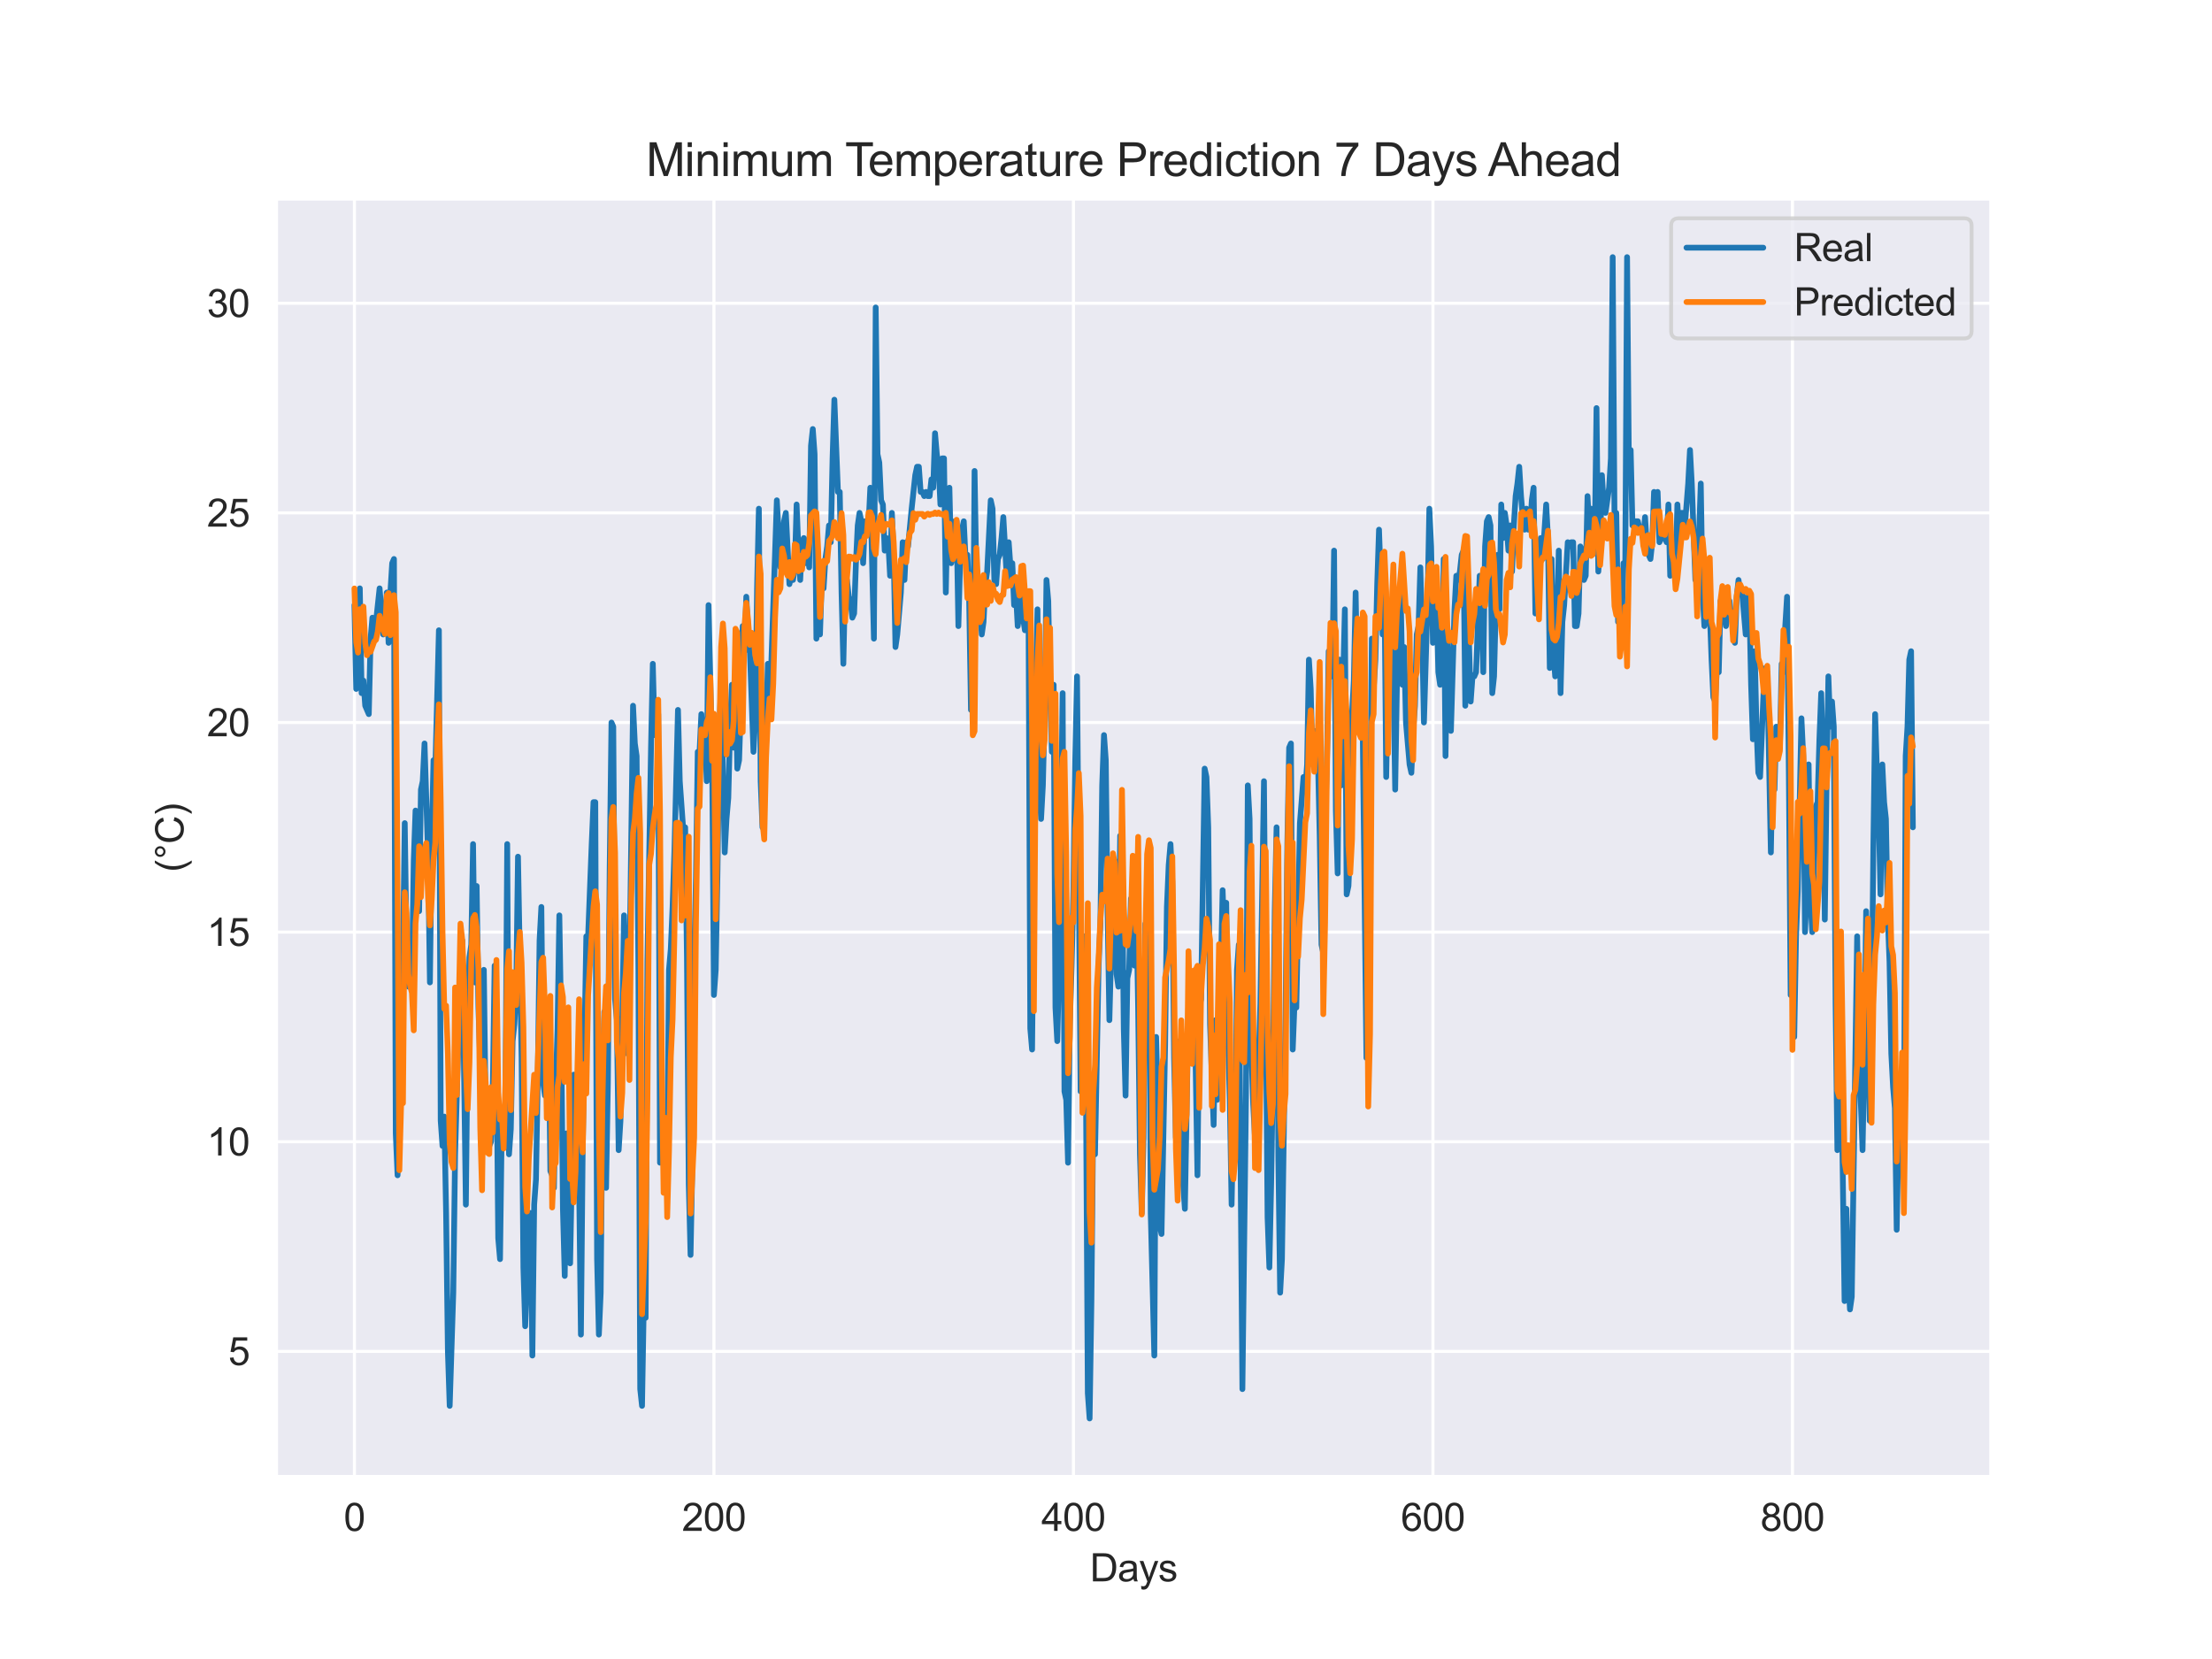 <?xml version="1.0" encoding="utf-8" standalone="no"?>
<!DOCTYPE svg PUBLIC "-//W3C//DTD SVG 1.1//EN"
  "http://www.w3.org/Graphics/SVG/1.1/DTD/svg11.dtd">
<svg xmlns:xlink="http://www.w3.org/1999/xlink" width="576pt" height="432pt" viewBox="0 0 576 432" xmlns="http://www.w3.org/2000/svg" version="1.1">
 <defs>
  <style type="text/css">*{stroke-linejoin: round; stroke-linecap: butt}</style>
 </defs>
 <g id="figure_1">
  <g id="patch_1">
   <path d="M 0 432 
L 576 432 
L 576 0 
L 0 0 
z
" style="fill: #ffffff"/>
  </g>
  <g id="axes_1">
   <g id="patch_2">
    <path d="M 72 384.48 
L 518.4 384.48 
L 518.4 51.84 
L 72 51.84 
z
" style="fill: #eaeaf2"/>
   </g>
   <g id="matplotlib.axis_1">
    <g id="xtick_1">
     <g id="line2d_1">
      <path d="M 92.291 384.48 
L 92.291 51.84 
" clip-path="url(#p076c7f3d70)" style="fill: none; stroke: #ffffff; stroke-width: 0.8; stroke-linecap: round"/>
     </g>
     <g id="text_1">
      <!-- 0 -->
      <g style="fill: #262626" transform="translate(89.51 398.638) scale(0.1 -0.1)">
       <defs>
        <path id="ArialMT-30" d="M 266 2259 
Q 266 3072 433 3567 
Q 600 4063 929 4331 
Q 1259 4600 1759 4600 
Q 2128 4600 2406 4451 
Q 2684 4303 2865 4023 
Q 3047 3744 3150 3342 
Q 3253 2941 3253 2259 
Q 3253 1453 3087 958 
Q 2922 463 2592 192 
Q 2263 -78 1759 -78 
Q 1097 -78 719 397 
Q 266 969 266 2259 
z
M 844 2259 
Q 844 1131 1108 757 
Q 1372 384 1759 384 
Q 2147 384 2411 759 
Q 2675 1134 2675 2259 
Q 2675 3391 2411 3762 
Q 2147 4134 1753 4134 
Q 1366 4134 1134 3806 
Q 844 3388 844 2259 
z
" transform="scale(0.016)"/>
       </defs>
       <use xlink:href="#ArialMT-30"/>
      </g>
     </g>
    </g>
    <g id="xtick_2">
     <g id="line2d_2">
      <path d="M 185.905 384.48 
L 185.905 51.84 
" clip-path="url(#p076c7f3d70)" style="fill: none; stroke: #ffffff; stroke-width: 0.8; stroke-linecap: round"/>
     </g>
     <g id="text_2">
      <!-- 200 -->
      <g style="fill: #262626" transform="translate(177.564 398.638) scale(0.1 -0.1)">
       <defs>
        <path id="ArialMT-32" d="M 3222 541 
L 3222 0 
L 194 0 
Q 188 203 259 391 
Q 375 700 629 1000 
Q 884 1300 1366 1694 
Q 2113 2306 2375 2664 
Q 2638 3022 2638 3341 
Q 2638 3675 2398 3904 
Q 2159 4134 1775 4134 
Q 1369 4134 1125 3890 
Q 881 3647 878 3216 
L 300 3275 
Q 359 3922 746 4261 
Q 1134 4600 1788 4600 
Q 2447 4600 2831 4234 
Q 3216 3869 3216 3328 
Q 3216 3053 3103 2787 
Q 2991 2522 2730 2228 
Q 2469 1934 1863 1422 
Q 1356 997 1212 845 
Q 1069 694 975 541 
L 3222 541 
z
" transform="scale(0.016)"/>
       </defs>
       <use xlink:href="#ArialMT-32"/>
       <use xlink:href="#ArialMT-30" x="55.615"/>
       <use xlink:href="#ArialMT-30" x="111.23"/>
      </g>
     </g>
    </g>
    <g id="xtick_3">
     <g id="line2d_3">
      <path d="M 279.52 384.48 
L 279.52 51.84 
" clip-path="url(#p076c7f3d70)" style="fill: none; stroke: #ffffff; stroke-width: 0.8; stroke-linecap: round"/>
     </g>
     <g id="text_3">
      <!-- 400 -->
      <g style="fill: #262626" transform="translate(271.178 398.638) scale(0.1 -0.1)">
       <defs>
        <path id="ArialMT-34" d="M 2069 0 
L 2069 1097 
L 81 1097 
L 81 1613 
L 2172 4581 
L 2631 4581 
L 2631 1613 
L 3250 1613 
L 3250 1097 
L 2631 1097 
L 2631 0 
L 2069 0 
z
M 2069 1613 
L 2069 3678 
L 634 1613 
L 2069 1613 
z
" transform="scale(0.016)"/>
       </defs>
       <use xlink:href="#ArialMT-34"/>
       <use xlink:href="#ArialMT-30" x="55.615"/>
       <use xlink:href="#ArialMT-30" x="111.23"/>
      </g>
     </g>
    </g>
    <g id="xtick_4">
     <g id="line2d_4">
      <path d="M 373.134 384.48 
L 373.134 51.84 
" clip-path="url(#p076c7f3d70)" style="fill: none; stroke: #ffffff; stroke-width: 0.8; stroke-linecap: round"/>
     </g>
     <g id="text_4">
      <!-- 600 -->
      <g style="fill: #262626" transform="translate(364.793 398.638) scale(0.1 -0.1)">
       <defs>
        <path id="ArialMT-36" d="M 3184 3459 
L 2625 3416 
Q 2550 3747 2413 3897 
Q 2184 4138 1850 4138 
Q 1581 4138 1378 3988 
Q 1113 3794 959 3422 
Q 806 3050 800 2363 
Q 1003 2672 1297 2822 
Q 1591 2972 1913 2972 
Q 2475 2972 2870 2558 
Q 3266 2144 3266 1488 
Q 3266 1056 3080 686 
Q 2894 316 2569 119 
Q 2244 -78 1831 -78 
Q 1128 -78 684 439 
Q 241 956 241 2144 
Q 241 3472 731 4075 
Q 1159 4600 1884 4600 
Q 2425 4600 2770 4297 
Q 3116 3994 3184 3459 
z
M 888 1484 
Q 888 1194 1011 928 
Q 1134 663 1356 523 
Q 1578 384 1822 384 
Q 2178 384 2434 671 
Q 2691 959 2691 1453 
Q 2691 1928 2437 2201 
Q 2184 2475 1800 2475 
Q 1419 2475 1153 2201 
Q 888 1928 888 1484 
z
" transform="scale(0.016)"/>
       </defs>
       <use xlink:href="#ArialMT-36"/>
       <use xlink:href="#ArialMT-30" x="55.615"/>
       <use xlink:href="#ArialMT-30" x="111.23"/>
      </g>
     </g>
    </g>
    <g id="xtick_5">
     <g id="line2d_5">
      <path d="M 466.748 384.48 
L 466.748 51.84 
" clip-path="url(#p076c7f3d70)" style="fill: none; stroke: #ffffff; stroke-width: 0.8; stroke-linecap: round"/>
     </g>
     <g id="text_5">
      <!-- 800 -->
      <g style="fill: #262626" transform="translate(458.407 398.638) scale(0.1 -0.1)">
       <defs>
        <path id="ArialMT-38" d="M 1131 2484 
Q 781 2613 612 2850 
Q 444 3088 444 3419 
Q 444 3919 803 4259 
Q 1163 4600 1759 4600 
Q 2359 4600 2725 4251 
Q 3091 3903 3091 3403 
Q 3091 3084 2923 2848 
Q 2756 2613 2416 2484 
Q 2838 2347 3058 2040 
Q 3278 1734 3278 1309 
Q 3278 722 2862 322 
Q 2447 -78 1769 -78 
Q 1091 -78 675 323 
Q 259 725 259 1325 
Q 259 1772 486 2073 
Q 713 2375 1131 2484 
z
M 1019 3438 
Q 1019 3113 1228 2906 
Q 1438 2700 1772 2700 
Q 2097 2700 2305 2904 
Q 2513 3109 2513 3406 
Q 2513 3716 2298 3927 
Q 2084 4138 1766 4138 
Q 1444 4138 1231 3931 
Q 1019 3725 1019 3438 
z
M 838 1322 
Q 838 1081 952 856 
Q 1066 631 1291 507 
Q 1516 384 1775 384 
Q 2178 384 2440 643 
Q 2703 903 2703 1303 
Q 2703 1709 2433 1975 
Q 2163 2241 1756 2241 
Q 1359 2241 1098 1978 
Q 838 1716 838 1322 
z
" transform="scale(0.016)"/>
       </defs>
       <use xlink:href="#ArialMT-38"/>
       <use xlink:href="#ArialMT-30" x="55.615"/>
       <use xlink:href="#ArialMT-30" x="111.23"/>
      </g>
     </g>
    </g>
    <g id="text_6">
     <!-- Days -->
     <g style="fill: #262626" transform="translate(283.809 411.783) scale(0.1 -0.1)">
      <defs>
       <path id="ArialMT-44" d="M 494 0 
L 494 4581 
L 2072 4581 
Q 2606 4581 2888 4516 
Q 3281 4425 3559 4188 
Q 3922 3881 4101 3404 
Q 4281 2928 4281 2316 
Q 4281 1794 4159 1391 
Q 4038 988 3847 723 
Q 3656 459 3429 307 
Q 3203 156 2883 78 
Q 2563 0 2147 0 
L 494 0 
z
M 1100 541 
L 2078 541 
Q 2531 541 2789 625 
Q 3047 709 3200 863 
Q 3416 1078 3536 1442 
Q 3656 1806 3656 2325 
Q 3656 3044 3420 3430 
Q 3184 3816 2847 3947 
Q 2603 4041 2063 4041 
L 1100 4041 
L 1100 541 
z
" transform="scale(0.016)"/>
       <path id="ArialMT-61" d="M 2588 409 
Q 2275 144 1986 34 
Q 1697 -75 1366 -75 
Q 819 -75 525 192 
Q 231 459 231 875 
Q 231 1119 342 1320 
Q 453 1522 633 1644 
Q 813 1766 1038 1828 
Q 1203 1872 1538 1913 
Q 2219 1994 2541 2106 
Q 2544 2222 2544 2253 
Q 2544 2597 2384 2738 
Q 2169 2928 1744 2928 
Q 1347 2928 1158 2789 
Q 969 2650 878 2297 
L 328 2372 
Q 403 2725 575 2942 
Q 747 3159 1072 3276 
Q 1397 3394 1825 3394 
Q 2250 3394 2515 3294 
Q 2781 3194 2906 3042 
Q 3031 2891 3081 2659 
Q 3109 2516 3109 2141 
L 3109 1391 
Q 3109 606 3145 398 
Q 3181 191 3288 0 
L 2700 0 
Q 2613 175 2588 409 
z
M 2541 1666 
Q 2234 1541 1622 1453 
Q 1275 1403 1131 1340 
Q 988 1278 909 1158 
Q 831 1038 831 891 
Q 831 666 1001 516 
Q 1172 366 1500 366 
Q 1825 366 2078 508 
Q 2331 650 2450 897 
Q 2541 1088 2541 1459 
L 2541 1666 
z
" transform="scale(0.016)"/>
       <path id="ArialMT-79" d="M 397 -1278 
L 334 -750 
Q 519 -800 656 -800 
Q 844 -800 956 -737 
Q 1069 -675 1141 -563 
Q 1194 -478 1313 -144 
Q 1328 -97 1363 -6 
L 103 3319 
L 709 3319 
L 1400 1397 
Q 1534 1031 1641 628 
Q 1738 1016 1872 1384 
L 2581 3319 
L 3144 3319 
L 1881 -56 
Q 1678 -603 1566 -809 
Q 1416 -1088 1222 -1217 
Q 1028 -1347 759 -1347 
Q 597 -1347 397 -1278 
z
" transform="scale(0.016)"/>
       <path id="ArialMT-73" d="M 197 991 
L 753 1078 
Q 800 744 1014 566 
Q 1228 388 1613 388 
Q 2000 388 2187 545 
Q 2375 703 2375 916 
Q 2375 1106 2209 1216 
Q 2094 1291 1634 1406 
Q 1016 1563 777 1677 
Q 538 1791 414 1992 
Q 291 2194 291 2438 
Q 291 2659 392 2848 
Q 494 3038 669 3163 
Q 800 3259 1026 3326 
Q 1253 3394 1513 3394 
Q 1903 3394 2198 3281 
Q 2494 3169 2634 2976 
Q 2775 2784 2828 2463 
L 2278 2388 
Q 2241 2644 2061 2787 
Q 1881 2931 1553 2931 
Q 1166 2931 1000 2803 
Q 834 2675 834 2503 
Q 834 2394 903 2306 
Q 972 2216 1119 2156 
Q 1203 2125 1616 2013 
Q 2213 1853 2448 1751 
Q 2684 1650 2818 1456 
Q 2953 1263 2953 975 
Q 2953 694 2789 445 
Q 2625 197 2315 61 
Q 2006 -75 1616 -75 
Q 969 -75 630 194 
Q 291 463 197 991 
z
" transform="scale(0.016)"/>
      </defs>
      <use xlink:href="#ArialMT-44"/>
      <use xlink:href="#ArialMT-61" x="72.217"/>
      <use xlink:href="#ArialMT-79" x="127.832"/>
      <use xlink:href="#ArialMT-73" x="177.832"/>
     </g>
    </g>
   </g>
   <g id="matplotlib.axis_2">
    <g id="ytick_1">
     <g id="line2d_6">
      <path d="M 72 351.893 
L 518.4 351.893 
" clip-path="url(#p076c7f3d70)" style="fill: none; stroke: #ffffff; stroke-width: 0.8; stroke-linecap: round"/>
     </g>
     <g id="text_7">
      <!-- 5 -->
      <g style="fill: #262626" transform="translate(59.439 355.472) scale(0.1 -0.1)">
       <defs>
        <path id="ArialMT-35" d="M 266 1200 
L 856 1250 
Q 922 819 1161 601 
Q 1400 384 1738 384 
Q 2144 384 2425 690 
Q 2706 997 2706 1503 
Q 2706 1984 2436 2262 
Q 2166 2541 1728 2541 
Q 1456 2541 1237 2417 
Q 1019 2294 894 2097 
L 366 2166 
L 809 4519 
L 3088 4519 
L 3088 3981 
L 1259 3981 
L 1013 2750 
Q 1425 3038 1878 3038 
Q 2478 3038 2890 2622 
Q 3303 2206 3303 1553 
Q 3303 931 2941 478 
Q 2500 -78 1738 -78 
Q 1113 -78 717 272 
Q 322 622 266 1200 
z
" transform="scale(0.016)"/>
       </defs>
       <use xlink:href="#ArialMT-35"/>
      </g>
     </g>
    </g>
    <g id="ytick_2">
     <g id="line2d_7">
      <path d="M 72 297.308 
L 518.4 297.308 
" clip-path="url(#p076c7f3d70)" style="fill: none; stroke: #ffffff; stroke-width: 0.8; stroke-linecap: round"/>
     </g>
     <g id="text_8">
      <!-- 10 -->
      <g style="fill: #262626" transform="translate(53.878 300.887) scale(0.1 -0.1)">
       <defs>
        <path id="ArialMT-31" d="M 2384 0 
L 1822 0 
L 1822 3584 
Q 1619 3391 1289 3197 
Q 959 3003 697 2906 
L 697 3450 
Q 1169 3672 1522 3987 
Q 1875 4303 2022 4600 
L 2384 4600 
L 2384 0 
z
" transform="scale(0.016)"/>
       </defs>
       <use xlink:href="#ArialMT-31"/>
       <use xlink:href="#ArialMT-30" x="55.615"/>
      </g>
     </g>
    </g>
    <g id="ytick_3">
     <g id="line2d_8">
      <path d="M 72 242.723 
L 518.4 242.723 
" clip-path="url(#p076c7f3d70)" style="fill: none; stroke: #ffffff; stroke-width: 0.8; stroke-linecap: round"/>
     </g>
     <g id="text_9">
      <!-- 15 -->
      <g style="fill: #262626" transform="translate(53.878 246.302) scale(0.1 -0.1)">
       <use xlink:href="#ArialMT-31"/>
       <use xlink:href="#ArialMT-35" x="55.615"/>
      </g>
     </g>
    </g>
    <g id="ytick_4">
     <g id="line2d_9">
      <path d="M 72 188.138 
L 518.4 188.138 
" clip-path="url(#p076c7f3d70)" style="fill: none; stroke: #ffffff; stroke-width: 0.8; stroke-linecap: round"/>
     </g>
     <g id="text_10">
      <!-- 20 -->
      <g style="fill: #262626" transform="translate(53.878 191.717) scale(0.1 -0.1)">
       <use xlink:href="#ArialMT-32"/>
       <use xlink:href="#ArialMT-30" x="55.615"/>
      </g>
     </g>
    </g>
    <g id="ytick_5">
     <g id="line2d_10">
      <path d="M 72 133.554 
L 518.4 133.554 
" clip-path="url(#p076c7f3d70)" style="fill: none; stroke: #ffffff; stroke-width: 0.8; stroke-linecap: round"/>
     </g>
     <g id="text_11">
      <!-- 25 -->
      <g style="fill: #262626" transform="translate(53.878 137.132) scale(0.1 -0.1)">
       <use xlink:href="#ArialMT-32"/>
       <use xlink:href="#ArialMT-35" x="55.615"/>
      </g>
     </g>
    </g>
    <g id="ytick_6">
     <g id="line2d_11">
      <path d="M 72 78.969 
L 518.4 78.969 
" clip-path="url(#p076c7f3d70)" style="fill: none; stroke: #ffffff; stroke-width: 0.8; stroke-linecap: round"/>
     </g>
     <g id="text_12">
      <!-- 30 -->
      <g style="fill: #262626" transform="translate(53.878 82.548) scale(0.1 -0.1)">
       <defs>
        <path id="ArialMT-33" d="M 269 1209 
L 831 1284 
Q 928 806 1161 595 
Q 1394 384 1728 384 
Q 2125 384 2398 659 
Q 2672 934 2672 1341 
Q 2672 1728 2419 1979 
Q 2166 2231 1775 2231 
Q 1616 2231 1378 2169 
L 1441 2663 
Q 1497 2656 1531 2656 
Q 1891 2656 2178 2843 
Q 2466 3031 2466 3422 
Q 2466 3731 2256 3934 
Q 2047 4138 1716 4138 
Q 1388 4138 1169 3931 
Q 950 3725 888 3313 
L 325 3413 
Q 428 3978 793 4289 
Q 1159 4600 1703 4600 
Q 2078 4600 2393 4439 
Q 2709 4278 2876 4000 
Q 3044 3722 3044 3409 
Q 3044 3113 2884 2869 
Q 2725 2625 2413 2481 
Q 2819 2388 3044 2092 
Q 3269 1797 3269 1353 
Q 3269 753 2831 336 
Q 2394 -81 1725 -81 
Q 1122 -81 723 278 
Q 325 638 269 1209 
z
" transform="scale(0.016)"/>
       </defs>
       <use xlink:href="#ArialMT-33"/>
       <use xlink:href="#ArialMT-30" x="55.615"/>
      </g>
     </g>
    </g>
    <g id="text_13">
     <!-- (°C) -->
     <g style="fill: #262626" transform="translate(47.773 227.1) rotate(-90) scale(0.1 -0.1)">
      <defs>
       <path id="ArialMT-28" d="M 1497 -1347 
Q 1031 -759 709 28 
Q 388 816 388 1659 
Q 388 2403 628 3084 
Q 909 3875 1497 4659 
L 1900 4659 
Q 1522 4009 1400 3731 
Q 1209 3300 1100 2831 
Q 966 2247 966 1656 
Q 966 153 1900 -1347 
L 1497 -1347 
z
" transform="scale(0.016)"/>
       <path id="ArialMT-b0" d="M 400 3794 
Q 400 4153 654 4406 
Q 909 4659 1266 4659 
Q 1628 4659 1881 4406 
Q 2134 4153 2134 3794 
Q 2134 3434 1879 3179 
Q 1625 2925 1266 2925 
Q 909 2925 654 3178 
Q 400 3431 400 3794 
z
M 741 3794 
Q 741 3575 895 3420 
Q 1050 3266 1269 3266 
Q 1484 3266 1639 3420 
Q 1794 3575 1794 3794 
Q 1794 4013 1639 4167 
Q 1484 4322 1269 4322 
Q 1050 4322 895 4167 
Q 741 4013 741 3794 
z
" transform="scale(0.016)"/>
       <path id="ArialMT-43" d="M 3763 1606 
L 4369 1453 
Q 4178 706 3683 314 
Q 3188 -78 2472 -78 
Q 1731 -78 1267 223 
Q 803 525 561 1097 
Q 319 1669 319 2325 
Q 319 3041 592 3573 
Q 866 4106 1370 4382 
Q 1875 4659 2481 4659 
Q 3169 4659 3637 4309 
Q 4106 3959 4291 3325 
L 3694 3184 
Q 3534 3684 3231 3912 
Q 2928 4141 2469 4141 
Q 1941 4141 1586 3887 
Q 1231 3634 1087 3207 
Q 944 2781 944 2328 
Q 944 1744 1114 1308 
Q 1284 872 1643 656 
Q 2003 441 2422 441 
Q 2931 441 3284 734 
Q 3638 1028 3763 1606 
z
" transform="scale(0.016)"/>
       <path id="ArialMT-29" d="M 791 -1347 
L 388 -1347 
Q 1322 153 1322 1656 
Q 1322 2244 1188 2822 
Q 1081 3291 891 3722 
Q 769 4003 388 4659 
L 791 4659 
Q 1378 3875 1659 3084 
Q 1900 2403 1900 1659 
Q 1900 816 1576 28 
Q 1253 -759 791 -1347 
z
" transform="scale(0.016)"/>
      </defs>
      <use xlink:href="#ArialMT-28"/>
      <use xlink:href="#ArialMT-b0" x="33.301"/>
      <use xlink:href="#ArialMT-43" x="73.291"/>
      <use xlink:href="#ArialMT-29" x="145.508"/>
     </g>
    </g>
   </g>
   <g id="line2d_12">
    <path d="M 92.291 157.571 
L 92.759 179.405 
L 93.227 159.754 
L 93.695 153.204 
L 94.163 180.496 
L 94.631 177.221 
L 95.099 183.772 
L 96.035 185.955 
L 96.504 166.304 
L 96.972 160.846 
L 97.44 166.304 
L 98.844 153.204 
L 99.78 165.213 
L 100.248 163.029 
L 100.716 154.296 
L 101.184 167.396 
L 101.652 154.296 
L 102.12 146.654 
L 102.588 145.562 
L 103.057 295.125 
L 103.525 306.042 
L 103.993 294.033 
L 104.461 263.465 
L 104.929 249.273 
L 105.397 214.339 
L 105.865 247.09 
L 106.333 256.915 
L 106.801 256.915 
L 107.269 254.732 
L 107.737 224.164 
L 108.205 211.064 
L 109.141 237.265 
L 109.61 205.605 
L 110.078 203.422 
L 110.546 193.597 
L 111.482 223.073 
L 111.95 255.824 
L 112.418 218.706 
L 112.886 197.964 
L 113.354 200.147 
L 114.29 164.121 
L 114.758 291.85 
L 115.226 298.4 
L 115.694 290.758 
L 116.163 315.867 
L 116.631 351.893 
L 117.099 366.085 
L 118.035 336.609 
L 118.503 300.583 
L 119.439 268.924 
L 120.375 244.907 
L 121.311 313.683 
L 121.779 268.924 
L 122.247 249.273 
L 122.716 245.998 
L 123.184 219.798 
L 123.652 255.824 
L 124.12 230.715 
L 124.588 262.374 
L 125.056 276.566 
L 125.524 274.382 
L 125.992 252.548 
L 126.46 289.666 
L 127.396 298.4 
L 127.864 297.308 
L 128.332 283.116 
L 128.801 251.457 
L 129.269 272.199 
L 129.737 322.417 
L 130.205 327.876 
L 130.673 291.85 
L 131.141 296.216 
L 131.609 287.483 
L 132.077 219.798 
L 132.545 300.583 
L 133.013 294.033 
L 133.481 271.107 
L 133.949 266.741 
L 134.417 258.007 
L 134.885 223.073 
L 135.822 275.474 
L 136.29 330.059 
L 136.758 345.343 
L 137.226 332.242 
L 137.694 315.867 
L 138.162 315.867 
L 138.63 352.985 
L 139.098 313.683 
L 139.566 307.133 
L 140.034 280.933 
L 140.502 244.907 
L 140.97 236.173 
L 141.438 282.024 
L 141.907 285.299 
L 142.375 264.557 
L 142.843 264.557 
L 143.311 304.95 
L 143.779 306.042 
L 144.247 309.317 
L 144.715 283.116 
L 145.183 267.832 
L 145.651 238.356 
L 146.119 266.741 
L 146.587 314.775 
L 147.055 332.242 
L 147.523 295.125 
L 147.991 297.308 
L 148.46 328.967 
L 149.396 279.841 
L 149.864 289.666 
L 150.332 303.858 
L 150.8 308.225 
L 151.268 347.526 
L 151.736 298.4 
L 152.672 243.815 
L 153.14 243.815 
L 154.076 219.798 
L 154.544 208.881 
L 155.013 208.881 
L 155.481 327.876 
L 155.949 347.526 
L 156.417 336.609 
L 156.885 285.299 
L 157.353 263.465 
L 157.821 309.317 
L 158.289 282.024 
L 158.757 226.348 
L 159.225 188.138 
L 159.693 189.23 
L 160.161 260.19 
L 160.629 265.649 
L 161.097 299.491 
L 161.566 291.85 
L 162.502 238.356 
L 163.438 274.382 
L 163.906 253.64 
L 164.842 183.772 
L 165.31 193.597 
L 165.778 196.872 
L 166.246 252.548 
L 166.714 361.718 
L 167.182 366.085 
L 167.65 338.792 
L 168.119 343.159 
L 168.587 250.365 
L 169.523 194.689 
L 169.991 172.855 
L 170.459 191.413 
L 170.927 191.413 
L 171.395 185.955 
L 171.863 302.766 
L 172.799 294.033 
L 173.267 310.408 
L 173.735 300.583 
L 174.203 252.548 
L 174.672 247.09 
L 175.14 236.173 
L 175.608 221.981 
L 176.544 184.863 
L 177.012 203.422 
L 177.948 216.522 
L 178.416 215.431 
L 178.884 249.273 
L 179.352 308.225 
L 179.82 326.784 
L 180.288 302.766 
L 180.756 250.365 
L 181.225 228.531 
L 181.693 195.78 
L 182.161 195.78 
L 182.629 185.955 
L 183.097 193.597 
L 183.565 191.413 
L 184.033 203.422 
L 184.501 157.571 
L 185.437 196.872 
L 185.905 259.099 
L 186.373 252.548 
L 186.841 226.348 
L 187.309 190.322 
L 187.778 178.313 
L 188.714 221.981 
L 189.182 213.247 
L 189.65 207.789 
L 190.118 189.23 
L 190.586 178.313 
L 191.054 194.689 
L 191.522 173.946 
L 191.99 200.147 
L 192.458 197.964 
L 192.926 183.772 
L 193.394 163.029 
L 193.862 169.579 
L 194.331 155.387 
L 194.799 164.121 
L 195.267 169.579 
L 196.203 195.78 
L 196.671 187.047 
L 197.139 153.204 
L 197.607 132.462 
L 198.075 203.422 
L 198.543 215.431 
L 199.011 207.789 
L 199.947 172.855 
L 200.415 180.496 
L 200.884 171.763 
L 202.288 130.278 
L 203.224 147.746 
L 203.692 140.104 
L 204.16 135.737 
L 204.628 133.554 
L 205.564 152.112 
L 206.032 149.929 
L 206.5 151.021 
L 206.968 147.746 
L 207.437 131.37 
L 207.905 143.379 
L 208.373 151.021 
L 208.841 141.195 
L 209.309 140.104 
L 209.777 146.654 
L 210.245 142.287 
L 210.713 147.746 
L 211.181 116.086 
L 211.649 111.72 
L 212.117 118.27 
L 212.585 166.304 
L 213.053 159.754 
L 213.521 165.213 
L 213.99 151.021 
L 214.458 153.204 
L 214.926 145.562 
L 215.394 142.287 
L 215.862 136.829 
L 216.33 141.195 
L 216.798 119.361 
L 217.266 104.078 
L 218.202 128.095 
L 218.67 128.095 
L 219.138 154.296 
L 219.606 172.855 
L 220.074 151.021 
L 220.543 151.021 
L 221.011 155.387 
L 221.479 156.479 
L 221.947 160.846 
L 222.415 159.754 
L 222.883 146.654 
L 223.351 136.829 
L 223.819 133.554 
L 224.287 135.737 
L 224.755 146.654 
L 225.223 135.737 
L 225.691 136.829 
L 226.159 136.829 
L 226.627 127.003 
L 227.564 166.304 
L 228.032 80.06 
L 228.5 118.27 
L 228.968 120.453 
L 229.436 130.278 
L 229.904 131.37 
L 230.372 143.379 
L 230.84 140.104 
L 231.308 141.195 
L 231.776 149.929 
L 232.244 133.554 
L 232.712 144.47 
L 233.18 168.488 
L 233.649 165.213 
L 234.585 154.296 
L 235.053 141.195 
L 235.521 151.021 
L 235.989 141.195 
L 236.457 142.287 
L 237.393 132.462 
L 238.329 123.728 
L 238.797 121.545 
L 239.265 121.545 
L 239.734 128.095 
L 240.202 128.095 
L 240.67 129.187 
L 241.138 128.095 
L 241.606 129.187 
L 242.074 129.187 
L 242.542 124.82 
L 243.01 127.003 
L 243.478 112.811 
L 243.946 118.27 
L 244.414 121.545 
L 244.882 131.37 
L 245.35 119.361 
L 245.818 119.361 
L 246.287 154.296 
L 246.755 131.37 
L 247.223 127.003 
L 247.691 146.654 
L 248.159 144.47 
L 248.627 135.737 
L 249.095 135.737 
L 249.563 163.029 
L 250.031 145.562 
L 250.499 137.92 
L 250.967 135.737 
L 251.435 145.562 
L 251.903 144.47 
L 252.371 156.479 
L 252.84 184.863 
L 253.308 181.588 
L 253.776 122.637 
L 254.244 149.929 
L 254.712 158.663 
L 255.18 157.571 
L 255.648 165.213 
L 256.116 161.938 
L 256.584 152.112 
L 257.052 148.837 
L 257.988 130.278 
L 258.456 132.462 
L 258.924 151.021 
L 259.393 152.112 
L 259.861 145.562 
L 260.329 144.47 
L 260.797 140.104 
L 261.265 134.645 
L 262.201 151.021 
L 262.669 141.195 
L 263.137 147.746 
L 263.605 146.654 
L 264.073 157.571 
L 264.541 154.296 
L 265.009 163.029 
L 265.477 159.754 
L 265.946 154.296 
L 266.414 160.846 
L 266.882 164.121 
L 267.35 160.846 
L 267.818 156.479 
L 268.286 267.832 
L 268.754 273.291 
L 269.69 179.405 
L 270.158 158.663 
L 270.626 204.514 
L 271.094 213.247 
L 271.562 204.514 
L 272.03 184.863 
L 272.499 151.021 
L 272.967 156.479 
L 273.435 180.496 
L 273.903 195.78 
L 274.371 178.313 
L 274.839 262.374 
L 275.307 271.107 
L 275.775 252.548 
L 276.711 180.496 
L 277.179 284.208 
L 277.647 286.391 
L 278.115 302.766 
L 278.583 266.741 
L 279.052 251.457 
L 279.52 231.806 
L 279.988 197.964 
L 280.456 176.13 
L 281.392 284.208 
L 281.86 272.199 
L 282.328 243.815 
L 282.796 285.299 
L 283.264 362.81 
L 283.732 369.36 
L 284.2 338.792 
L 284.668 290.758 
L 285.136 300.583 
L 286.073 251.457 
L 286.541 240.54 
L 287.009 204.514 
L 287.477 191.413 
L 287.945 197.964 
L 288.413 237.265 
L 288.881 265.649 
L 289.817 229.623 
L 290.285 224.164 
L 290.753 253.64 
L 291.221 256.915 
L 291.689 217.614 
L 292.158 220.889 
L 292.626 267.832 
L 293.094 285.299 
L 293.562 254.732 
L 294.03 252.548 
L 294.498 233.99 
L 294.966 241.631 
L 295.434 251.457 
L 295.902 235.081 
L 296.37 262.374 
L 296.838 300.583 
L 297.306 315.867 
L 297.774 296.216 
L 298.242 240.54 
L 298.711 250.365 
L 299.179 219.798 
L 299.647 315.867 
L 300.583 352.985 
L 301.051 270.016 
L 301.519 289.666 
L 301.987 319.142 
L 302.455 321.325 
L 303.391 272.199 
L 303.859 236.173 
L 304.327 225.256 
L 304.795 219.798 
L 305.264 229.623 
L 305.732 275.474 
L 306.2 296.216 
L 307.136 271.107 
L 307.604 272.199 
L 308.072 308.225 
L 308.54 314.775 
L 309.476 262.374 
L 309.944 275.474 
L 310.412 259.099 
L 310.88 262.374 
L 311.348 277.657 
L 311.817 306.042 
L 312.285 262.374 
L 312.753 260.19 
L 313.689 200.147 
L 314.157 202.33 
L 314.625 215.431 
L 315.093 266.741 
L 316.029 292.941 
L 316.497 265.649 
L 316.965 286.391 
L 317.433 273.291 
L 318.37 231.806 
L 318.838 244.907 
L 319.306 235.081 
L 319.774 270.016 
L 320.242 286.391 
L 320.71 313.683 
L 321.178 288.574 
L 321.646 297.308 
L 322.114 252.548 
L 322.582 245.998 
L 323.518 361.718 
L 324.454 285.299 
L 324.923 204.514 
L 325.391 213.247 
L 325.859 273.291 
L 326.327 287.483 
L 326.795 296.216 
L 327.263 292.941 
L 328.199 261.282 
L 329.135 203.422 
L 330.071 316.959 
L 330.539 330.059 
L 331.007 308.225 
L 331.476 278.749 
L 331.944 237.265 
L 332.412 215.431 
L 332.88 301.675 
L 333.348 336.609 
L 333.816 327.876 
L 334.752 264.557 
L 335.22 219.798 
L 335.688 194.689 
L 336.156 193.597 
L 336.624 273.291 
L 337.092 261.282 
L 337.56 262.374 
L 338.497 214.339 
L 339.433 202.33 
L 339.901 205.605 
L 340.369 199.055 
L 340.837 171.763 
L 341.305 179.405 
L 341.773 199.055 
L 342.241 195.78 
L 342.709 190.322 
L 343.177 196.872 
L 343.645 217.614 
L 344.113 245.998 
L 344.582 248.182 
L 345.05 214.339 
L 345.518 199.055 
L 345.986 169.579 
L 346.454 176.13 
L 346.922 176.13 
L 347.39 143.379 
L 347.858 211.064 
L 348.326 227.439 
L 348.794 171.763 
L 349.262 204.514 
L 349.73 178.313 
L 350.198 158.663 
L 350.666 232.898 
L 351.135 230.715 
L 351.603 219.798 
L 352.071 185.955 
L 352.539 177.221 
L 353.007 154.296 
L 353.475 181.588 
L 353.943 187.047 
L 354.411 190.322 
L 354.879 192.505 
L 355.815 275.474 
L 356.283 253.64 
L 356.751 218.706 
L 357.22 166.304 
L 357.688 179.405 
L 358.156 171.763 
L 358.624 152.112 
L 359.092 137.92 
L 360.028 165.213 
L 360.496 151.021 
L 360.964 202.33 
L 361.432 176.13 
L 362.368 159.754 
L 362.836 176.13 
L 363.304 205.605 
L 363.773 177.221 
L 364.241 156.479 
L 364.709 153.204 
L 365.177 178.313 
L 365.645 168.488 
L 366.113 188.138 
L 367.049 199.055 
L 367.517 201.239 
L 367.985 190.322 
L 368.453 183.772 
L 368.921 165.213 
L 369.389 163.029 
L 369.857 147.746 
L 370.326 165.213 
L 370.794 188.138 
L 371.73 156.479 
L 372.198 132.462 
L 372.666 142.287 
L 373.134 167.396 
L 373.602 151.021 
L 374.07 155.387 
L 374.538 175.038 
L 375.006 178.313 
L 375.474 175.038 
L 375.942 145.562 
L 376.41 196.872 
L 376.879 165.213 
L 377.347 184.863 
L 377.815 190.322 
L 378.751 158.663 
L 379.219 149.929 
L 379.687 151.021 
L 380.155 148.837 
L 380.623 144.47 
L 381.091 143.379 
L 381.559 183.772 
L 382.027 154.296 
L 382.495 166.304 
L 382.963 182.68 
L 383.432 176.13 
L 383.9 176.13 
L 384.368 175.038 
L 385.304 149.929 
L 385.772 155.387 
L 386.24 175.038 
L 386.708 142.287 
L 387.176 135.737 
L 387.644 134.645 
L 388.112 136.829 
L 388.58 180.496 
L 389.048 176.13 
L 389.516 157.571 
L 389.985 144.47 
L 390.453 158.663 
L 390.921 131.37 
L 391.389 140.104 
L 391.857 133.554 
L 392.325 136.829 
L 392.793 143.379 
L 393.261 136.829 
L 393.729 148.837 
L 394.197 136.829 
L 394.665 129.187 
L 395.133 125.912 
L 395.601 121.545 
L 396.069 129.187 
L 396.538 134.645 
L 397.006 137.92 
L 397.474 132.462 
L 397.942 137.92 
L 398.41 137.92 
L 398.878 130.278 
L 399.346 127.003 
L 399.814 159.754 
L 400.282 156.479 
L 400.75 142.287 
L 401.218 140.104 
L 401.686 145.562 
L 402.622 131.37 
L 403.091 140.104 
L 403.559 173.946 
L 404.027 145.562 
L 404.495 169.579 
L 404.963 176.13 
L 405.431 161.938 
L 405.899 143.379 
L 406.367 180.496 
L 406.835 161.938 
L 407.303 157.571 
L 408.239 141.195 
L 408.707 142.287 
L 409.175 141.195 
L 409.644 141.195 
L 410.112 163.029 
L 410.58 163.029 
L 411.048 159.754 
L 411.516 142.287 
L 411.984 143.379 
L 412.452 151.021 
L 412.92 149.929 
L 413.388 129.187 
L 413.856 137.92 
L 414.324 132.462 
L 414.792 135.737 
L 415.26 142.287 
L 415.728 106.261 
L 416.197 148.837 
L 416.665 142.287 
L 417.133 123.728 
L 417.601 131.37 
L 418.069 133.554 
L 419.005 127.003 
L 419.473 119.361 
L 419.941 66.96 
L 420.409 134.645 
L 420.877 133.554 
L 421.345 161.938 
L 421.813 152.112 
L 422.281 163.029 
L 422.75 146.654 
L 423.218 146.654 
L 423.686 66.96 
L 424.154 120.453 
L 424.622 117.178 
L 425.09 136.829 
L 425.558 135.737 
L 426.494 135.737 
L 426.962 137.92 
L 427.43 137.92 
L 427.898 140.104 
L 428.366 134.645 
L 428.834 142.287 
L 429.303 144.47 
L 429.771 145.562 
L 430.239 141.195 
L 430.707 128.095 
L 431.175 129.187 
L 431.643 128.095 
L 432.111 141.195 
L 433.047 139.012 
L 433.983 141.195 
L 434.451 131.37 
L 434.919 149.929 
L 435.387 146.654 
L 435.856 146.654 
L 436.324 148.837 
L 436.792 131.37 
L 437.26 139.012 
L 437.728 133.554 
L 438.196 133.554 
L 438.664 137.92 
L 439.6 125.912 
L 440.068 117.178 
L 440.536 125.912 
L 441.472 151.021 
L 441.94 149.929 
L 442.409 140.104 
L 442.877 125.912 
L 443.345 154.296 
L 443.813 163.029 
L 444.281 160.846 
L 444.749 146.654 
L 445.685 171.763 
L 446.153 181.588 
L 446.621 182.68 
L 447.089 173.946 
L 447.557 175.038 
L 448.025 156.479 
L 448.493 161.938 
L 448.962 158.663 
L 449.43 163.029 
L 450.366 156.479 
L 450.834 160.846 
L 451.302 160.846 
L 451.77 167.396 
L 452.238 155.387 
L 452.706 151.021 
L 453.174 154.296 
L 453.642 154.296 
L 454.578 165.213 
L 455.046 155.387 
L 455.515 156.479 
L 455.983 178.313 
L 456.451 192.505 
L 456.919 169.579 
L 457.387 189.23 
L 457.855 201.239 
L 458.323 202.33 
L 459.259 179.405 
L 459.727 173.946 
L 460.195 175.038 
L 461.131 221.981 
L 461.599 196.872 
L 462.068 205.605 
L 462.536 189.23 
L 463.004 196.872 
L 463.472 194.689 
L 463.94 172.855 
L 464.408 175.038 
L 464.876 163.029 
L 465.344 155.387 
L 465.812 201.239 
L 466.28 259.099 
L 466.748 243.815 
L 467.216 270.016 
L 467.684 243.815 
L 468.153 231.806 
L 469.089 187.047 
L 469.557 196.872 
L 470.025 242.723 
L 470.493 230.715 
L 470.961 199.055 
L 471.429 233.99 
L 471.897 242.723 
L 472.833 209.972 
L 473.301 208.881 
L 473.769 192.505 
L 474.237 180.496 
L 474.706 197.964 
L 475.174 239.448 
L 475.642 203.422 
L 476.11 176.13 
L 476.578 189.23 
L 477.046 182.68 
L 477.514 189.23 
L 477.982 261.282 
L 478.45 299.491 
L 479.386 273.291 
L 480.322 338.792 
L 480.79 314.775 
L 481.259 332.242 
L 481.727 340.976 
L 482.195 337.701 
L 483.599 243.815 
L 484.067 273.291 
L 485.003 299.491 
L 485.471 275.474 
L 485.939 237.265 
L 486.875 291.85 
L 487.343 267.832 
L 487.812 220.889 
L 488.28 185.955 
L 488.748 201.239 
L 489.216 212.156 
L 489.684 232.898 
L 490.152 199.055 
L 490.62 208.881 
L 491.088 213.247 
L 491.556 238.356 
L 492.024 250.365 
L 492.492 274.382 
L 492.96 283.116 
L 493.428 288.574 
L 493.896 320.234 
L 494.365 295.125 
L 494.833 302.766 
L 495.301 298.4 
L 495.769 302.766 
L 496.237 196.872 
L 496.705 189.23 
L 497.173 171.763 
L 497.641 169.579 
L 498.109 215.431 
L 498.109 215.431 
" clip-path="url(#p076c7f3d70)" style="fill: none; stroke: #1f77b4; stroke-width: 1.5; stroke-linecap: round"/>
   </g>
   <g id="line2d_13">
    <path d="M 92.291 153.231 
L 92.759 167.219 
L 93.227 169.923 
L 93.695 158.632 
L 94.163 160.006 
L 94.631 157.969 
L 95.099 167.374 
L 95.567 170.617 
L 96.035 169.281 
L 96.504 169.715 
L 97.44 167.041 
L 97.908 166.591 
L 98.376 164.442 
L 98.844 160.345 
L 99.78 164.001 
L 100.248 165.087 
L 100.716 155.038 
L 101.184 154.449 
L 101.652 165.384 
L 102.12 162.447 
L 102.588 154.981 
L 103.057 159.443 
L 103.993 304.724 
L 104.461 287.044 
L 104.929 287.27 
L 105.397 232.342 
L 105.865 237.846 
L 106.333 253.733 
L 106.801 256.627 
L 107.269 258.56 
L 107.737 268.302 
L 108.205 240.4 
L 108.673 235.323 
L 109.141 220.359 
L 109.61 233.621 
L 110.078 221.714 
L 110.546 221.168 
L 111.014 219.522 
L 111.482 233.975 
L 111.95 240.98 
L 112.418 234.278 
L 112.886 224.111 
L 113.354 219.381 
L 113.822 193.823 
L 114.29 183.407 
L 114.758 208.71 
L 115.226 242.579 
L 115.694 262.696 
L 116.163 261.877 
L 116.631 274.406 
L 117.099 297.697 
L 117.567 302.564 
L 118.035 304.145 
L 118.503 257.142 
L 118.971 285.138 
L 119.907 240.512 
L 120.375 244.821 
L 120.843 255.274 
L 121.311 278.481 
L 121.779 288.816 
L 122.247 276.709 
L 122.716 250.366 
L 123.184 239.125 
L 123.652 238.258 
L 124.12 241.426 
L 124.588 252.813 
L 125.056 293.687 
L 125.524 309.941 
L 125.992 276.258 
L 126.46 281.827 
L 126.928 300.144 
L 127.396 300.515 
L 127.864 283.105 
L 128.332 294.907 
L 128.801 279.351 
L 129.269 249.98 
L 129.737 284.397 
L 130.205 291.537 
L 130.673 289.225 
L 131.141 299.077 
L 131.609 282.242 
L 132.077 252.309 
L 132.545 247.686 
L 133.013 289.072 
L 133.481 253.143 
L 133.949 253.587 
L 134.417 261.703 
L 134.885 248.519 
L 135.354 242.667 
L 135.822 250.69 
L 136.29 267.426 
L 136.758 309.104 
L 137.226 315.472 
L 137.694 301.81 
L 139.098 279.853 
L 139.566 289.823 
L 140.97 250.46 
L 141.438 249.391 
L 141.907 262.701 
L 142.375 291.176 
L 142.843 280.194 
L 143.311 259.331 
L 143.779 314.425 
L 144.247 303.694 
L 144.715 302.836 
L 145.183 283.134 
L 145.651 280.017 
L 146.119 256.593 
L 146.587 259.619 
L 147.055 281.715 
L 147.523 277.47 
L 147.991 262.317 
L 148.46 307.013 
L 148.928 304.382 
L 149.396 313.113 
L 149.864 305.136 
L 150.332 279.409 
L 150.8 260.208 
L 151.268 295.184 
L 151.736 300.063 
L 152.204 277.048 
L 152.672 284.76 
L 153.14 259.2 
L 154.544 236.112 
L 155.013 232.097 
L 155.481 235.556 
L 155.949 292.787 
L 156.417 320.845 
L 156.885 286.026 
L 157.353 265.543 
L 157.821 256.829 
L 158.289 270.917 
L 159.225 213.284 
L 159.693 210.138 
L 160.161 222.111 
L 160.629 271.421 
L 161.097 275.883 
L 161.566 290.763 
L 162.034 284.527 
L 162.502 258.515 
L 162.97 253.314 
L 163.438 245.017 
L 163.906 281.233 
L 164.374 234.23 
L 164.842 216.859 
L 165.31 213.327 
L 165.778 206.644 
L 166.246 202.551 
L 166.714 216.935 
L 167.182 342.204 
L 168.119 318.379 
L 168.587 286.309 
L 169.055 225.162 
L 169.523 222.282 
L 169.991 215.659 
L 170.459 212.191 
L 170.927 209.652 
L 171.395 182.215 
L 171.863 211.365 
L 172.331 278.06 
L 172.799 310.607 
L 173.267 291.06 
L 173.735 316.925 
L 174.203 299.8 
L 174.672 275.375 
L 175.14 265.41 
L 175.608 243.645 
L 176.076 214.319 
L 176.544 214.216 
L 177.012 214.558 
L 177.48 239.678 
L 177.948 236.083 
L 178.416 238.409 
L 178.884 233.756 
L 179.352 217.871 
L 179.82 315.994 
L 180.756 296.227 
L 181.225 240.263 
L 181.693 210.583 
L 182.161 210.005 
L 182.629 189.917 
L 183.565 191.461 
L 184.033 188.079 
L 184.501 186.836 
L 184.969 176.357 
L 185.437 198.119 
L 185.905 185.848 
L 186.373 239.374 
L 187.778 168.49 
L 188.246 162.359 
L 188.714 168.842 
L 189.182 196.463 
L 189.65 190.561 
L 190.118 193.633 
L 190.586 192.765 
L 191.054 187.763 
L 191.522 163.719 
L 191.99 164.691 
L 192.926 190.867 
L 193.394 190.621 
L 193.862 163.069 
L 194.331 156.992 
L 194.799 161.403 
L 195.267 167.909 
L 195.735 164.769 
L 196.203 165.731 
L 196.671 170.601 
L 197.139 172.741 
L 197.607 144.919 
L 198.075 149.425 
L 198.543 214.063 
L 199.011 218.583 
L 199.479 197.294 
L 199.947 187.223 
L 200.415 181.893 
L 200.884 187.339 
L 201.352 178.036 
L 201.82 160.989 
L 202.288 150.975 
L 202.756 154.24 
L 203.224 153.181 
L 203.692 142.827 
L 204.16 144.784 
L 204.628 148.899 
L 205.096 149.909 
L 205.564 146.357 
L 206.032 150.452 
L 206.5 149.578 
L 206.968 141.69 
L 207.437 141.99 
L 207.905 148.736 
L 208.373 144.704 
L 208.841 148.342 
L 209.309 143.706 
L 209.777 144.991 
L 210.245 144.54 
L 210.713 141.51 
L 211.181 134.221 
L 212.117 133.156 
L 212.585 133.502 
L 213.053 143.35 
L 213.521 160.657 
L 214.458 146.052 
L 214.926 146.638 
L 215.394 146.114 
L 215.862 140.859 
L 216.33 140.323 
L 216.798 139.546 
L 217.266 135.949 
L 217.734 136.97 
L 218.202 140.171 
L 218.67 140.201 
L 219.138 133.612 
L 219.606 139.325 
L 220.074 161.876 
L 220.543 150.539 
L 221.011 144.925 
L 221.479 144.967 
L 221.947 145.49 
L 222.415 145.053 
L 222.883 145.751 
L 223.351 145.32 
L 223.819 144.218 
L 224.287 141.083 
L 224.755 141.212 
L 225.223 139.633 
L 225.691 139.546 
L 226.159 133.464 
L 226.627 133.377 
L 227.096 134.504 
L 227.564 142.839 
L 228.032 144.318 
L 228.5 137.003 
L 229.436 134.08 
L 229.904 138.307 
L 230.372 137.013 
L 230.84 136.409 
L 231.776 136.717 
L 232.244 135.508 
L 232.712 141.157 
L 233.649 162.206 
L 234.117 152.588 
L 234.585 145.745 
L 235.053 145.927 
L 235.521 145.294 
L 235.989 146.386 
L 236.457 141.129 
L 236.925 138.758 
L 237.393 138.151 
L 237.861 133.612 
L 238.329 135.351 
L 238.797 133.833 
L 240.202 133.833 
L 240.67 134.526 
L 241.138 134.014 
L 241.606 133.771 
L 242.074 134.08 
L 242.542 133.833 
L 243.01 133.833 
L 243.478 133.464 
L 243.946 133.833 
L 244.414 133.464 
L 244.882 133.859 
L 245.35 133.859 
L 245.818 134.227 
L 246.287 133.55 
L 246.755 139.761 
L 247.223 136.355 
L 247.691 143.233 
L 248.159 145.626 
L 248.627 144.743 
L 249.095 135.353 
L 250.031 146.287 
L 250.499 144.743 
L 250.967 142.284 
L 251.435 146.508 
L 251.903 155.732 
L 252.371 149.551 
L 252.84 153.586 
L 253.308 191.462 
L 253.776 190.407 
L 254.244 142.673 
L 255.18 162.021 
L 255.648 160.855 
L 256.116 149.729 
L 256.584 157.401 
L 257.052 157.441 
L 257.52 151.616 
L 257.988 156.481 
L 258.456 152.433 
L 258.924 154.407 
L 259.393 154.607 
L 259.861 156.184 
L 260.329 156.776 
L 260.797 155.011 
L 261.265 154.9 
L 261.733 148.73 
L 262.201 152.632 
L 262.669 152.397 
L 263.137 152.47 
L 263.605 150.934 
L 264.541 150.272 
L 265.009 152.203 
L 265.477 155.089 
L 265.946 147.426 
L 266.414 147.279 
L 267.35 161.041 
L 267.818 153.926 
L 268.286 153.926 
L 268.754 189.823 
L 269.222 263.309 
L 269.69 196.163 
L 270.158 172.295 
L 270.626 162.866 
L 271.094 191.017 
L 271.562 196.688 
L 272.03 192.713 
L 272.499 161.257 
L 272.967 178.101 
L 273.435 163.502 
L 273.903 192.916 
L 274.371 191.181 
L 274.839 180.638 
L 275.307 227.583 
L 275.775 240.134 
L 276.243 205.915 
L 276.711 197.455 
L 277.179 195.773 
L 277.647 222.877 
L 278.115 279.463 
L 278.583 269.939 
L 279.052 238.914 
L 279.52 240.186 
L 279.988 216.298 
L 280.456 210.443 
L 280.924 201.314 
L 281.392 212.523 
L 281.86 289.764 
L 282.328 285.518 
L 282.796 273.884 
L 283.264 235.194 
L 283.732 315.564 
L 284.2 323.589 
L 284.668 284.98 
L 285.136 277.335 
L 285.605 257.155 
L 286.073 249.513 
L 286.541 239.336 
L 287.009 232.979 
L 287.477 234.752 
L 287.945 233.619 
L 288.413 223.579 
L 288.881 252.209 
L 289.817 222.199 
L 290.285 224.879 
L 290.753 242.862 
L 291.221 242.454 
L 291.689 242.365 
L 292.158 205.678 
L 292.626 235.764 
L 293.094 245.891 
L 293.562 246.201 
L 294.03 242.925 
L 294.498 238.047 
L 294.966 222.829 
L 295.434 236.975 
L 295.902 242.485 
L 296.37 217.92 
L 297.306 316.257 
L 297.774 284.366 
L 298.242 243.95 
L 298.711 222.383 
L 299.179 218.797 
L 299.647 220.805 
L 300.115 296.14 
L 300.583 309.806 
L 301.519 304.478 
L 301.987 295.986 
L 302.455 277.776 
L 302.923 275.415 
L 303.391 254.522 
L 304.327 250.097 
L 304.795 247.115 
L 305.264 223.014 
L 305.732 252.85 
L 306.2 299.114 
L 306.668 312.644 
L 307.136 279.884 
L 307.604 265.693 
L 308.072 277.448 
L 308.54 294 
L 309.008 290.156 
L 309.476 247.692 
L 310.412 277.036 
L 310.88 252.713 
L 311.348 252.576 
L 311.817 251.496 
L 312.285 288.485 
L 312.753 259.209 
L 313.221 251.327 
L 313.689 246.885 
L 314.157 239.214 
L 314.625 241.276 
L 315.093 244.741 
L 315.561 288.005 
L 316.029 269.607 
L 316.497 284.964 
L 316.965 272.042 
L 317.433 245.872 
L 317.901 264.485 
L 318.37 289.025 
L 318.838 240.553 
L 319.306 238.524 
L 320.242 261.001 
L 320.71 305.017 
L 321.178 307.085 
L 321.646 301.716 
L 322.114 267.023 
L 323.05 237.008 
L 323.518 276.099 
L 323.986 276.6 
L 324.454 253.807 
L 324.923 258.497 
L 325.391 227.199 
L 325.859 220.228 
L 326.795 304.16 
L 327.263 290.297 
L 327.731 304.702 
L 328.199 283.278 
L 328.667 256.393 
L 329.135 220.473 
L 329.603 221.588 
L 330.071 267.275 
L 330.539 284.231 
L 331.007 292.455 
L 331.476 287.521 
L 332.412 218.566 
L 332.88 220.369 
L 333.348 291.54 
L 333.816 298.338 
L 334.284 290.054 
L 334.752 284.879 
L 335.22 225.142 
L 335.688 199.53 
L 336.156 226.903 
L 336.624 219.406 
L 337.092 260.504 
L 337.56 243.88 
L 338.029 249.097 
L 338.497 239.1 
L 338.965 234.209 
L 339.901 214.148 
L 340.369 211.759 
L 340.837 190.838 
L 341.305 184.961 
L 342.241 200.953 
L 342.709 192.815 
L 343.177 190.479 
L 343.645 172.372 
L 344.113 206.477 
L 344.582 264.089 
L 345.05 240.301 
L 345.518 200.785 
L 345.986 177.15 
L 346.454 162.206 
L 346.922 164.139 
L 347.39 162.282 
L 347.858 164.313 
L 348.326 214.973 
L 348.794 196.902 
L 349.262 173.588 
L 349.73 191.724 
L 350.198 177.354 
L 350.666 186.051 
L 351.135 220.141 
L 351.603 227.398 
L 352.071 218.482 
L 352.539 189.817 
L 353.007 168.499 
L 353.475 161.042 
L 353.943 190.987 
L 354.411 192.143 
L 354.879 159.49 
L 355.347 160.503 
L 356.283 288.133 
L 356.751 269.196 
L 357.22 187.956 
L 357.688 185.965 
L 358.156 160.549 
L 358.624 160.356 
L 359.092 163.485 
L 359.56 152.083 
L 360.028 144.072 
L 360.496 143.659 
L 360.964 154.201 
L 361.432 196.227 
L 361.9 167.768 
L 362.368 158.52 
L 362.836 147.002 
L 363.304 168.571 
L 363.773 159.095 
L 364.241 155.59 
L 365.177 144.183 
L 366.113 159.112 
L 366.581 158.42 
L 367.049 164.449 
L 367.517 192.504 
L 367.985 197.965 
L 368.453 176.548 
L 368.921 175.071 
L 369.389 161.57 
L 369.857 164.469 
L 370.794 158.687 
L 371.262 160.207 
L 371.73 151.97 
L 372.198 147.223 
L 372.666 146.706 
L 373.134 156.593 
L 373.602 151.473 
L 374.07 147.607 
L 374.538 158.302 
L 375.006 158.011 
L 375.474 163.464 
L 375.942 152.423 
L 376.41 145.012 
L 376.879 162.95 
L 377.347 166.886 
L 377.815 164.737 
L 378.283 166.552 
L 378.751 167.248 
L 379.219 159.987 
L 379.687 157.403 
L 380.155 157.614 
L 380.623 151.839 
L 381.091 142.967 
L 381.559 139.557 
L 382.027 139.686 
L 382.963 167.273 
L 383.432 162.155 
L 383.9 159.888 
L 384.368 153.35 
L 384.836 154.773 
L 385.304 157.077 
L 386.24 148.181 
L 386.708 157.748 
L 387.176 150.695 
L 387.644 149.67 
L 388.112 141.471 
L 388.58 141.261 
L 389.048 146.482 
L 389.516 158.647 
L 389.985 160.4 
L 390.453 159.918 
L 391.389 167.303 
L 391.857 165.221 
L 392.325 151.038 
L 392.793 149.177 
L 393.261 152.932 
L 393.729 141.5 
L 394.197 138.256 
L 394.665 140.705 
L 395.133 138.937 
L 395.601 147.53 
L 396.069 133.685 
L 396.538 133.338 
L 397.006 133.98 
L 397.474 133.867 
L 397.942 133.884 
L 398.41 133.156 
L 398.878 139.646 
L 399.346 135.681 
L 399.814 140.058 
L 400.282 152.279 
L 400.75 161.283 
L 401.218 146.508 
L 401.686 145.16 
L 402.154 145.16 
L 403.091 138.202 
L 403.559 147.5 
L 404.027 163.933 
L 404.495 166.366 
L 404.963 166.805 
L 405.431 165.82 
L 405.899 162.35 
L 406.367 155.444 
L 406.835 155.71 
L 407.303 151.237 
L 407.771 150.131 
L 408.239 150.544 
L 408.707 152.149 
L 409.175 155.181 
L 409.644 148.887 
L 410.112 148.946 
L 410.58 154.412 
L 411.048 152.689 
L 411.516 146.763 
L 412.452 144.629 
L 412.92 145.291 
L 413.388 141.478 
L 413.856 138.702 
L 414.324 144.753 
L 414.792 144.348 
L 415.26 135.107 
L 415.728 136.842 
L 416.197 140.228 
L 416.665 147.181 
L 417.601 135.49 
L 418.069 137.063 
L 418.537 140.249 
L 419.005 138.238 
L 419.473 134.08 
L 420.409 157.834 
L 420.877 160.148 
L 421.345 148.266 
L 421.813 170.998 
L 422.281 167.513 
L 422.75 165.964 
L 423.218 157.975 
L 423.686 173.531 
L 424.154 148.237 
L 424.622 140.305 
L 425.09 141.359 
L 425.558 137.332 
L 426.026 137.632 
L 426.494 138.782 
L 427.43 137.485 
L 427.898 142.082 
L 428.366 144.188 
L 428.834 139.514 
L 429.303 139.325 
L 430.239 142.203 
L 430.707 133.197 
L 432.111 133.156 
L 432.579 139.03 
L 433.047 139.058 
L 433.515 139.279 
L 433.983 135.739 
L 434.451 134.492 
L 434.919 133.889 
L 435.387 144.201 
L 435.856 146.359 
L 436.324 153.437 
L 436.792 150.742 
L 438.196 136.644 
L 438.664 139.941 
L 439.132 139.941 
L 439.6 137.465 
L 440.068 135.79 
L 440.536 137.18 
L 441.004 139.88 
L 441.472 146.656 
L 441.94 160.52 
L 442.409 145.893 
L 442.877 144.964 
L 443.345 140.249 
L 443.813 145.775 
L 444.281 160.657 
L 445.217 145.234 
L 445.685 162.001 
L 446.153 163.718 
L 446.621 192.048 
L 447.089 165.946 
L 447.557 165.036 
L 448.025 156.251 
L 448.493 152.615 
L 448.962 160.069 
L 449.43 153.201 
L 449.898 152.855 
L 450.366 159.551 
L 450.834 159.404 
L 451.302 166.83 
L 451.77 162.371 
L 452.238 155.053 
L 452.706 152.223 
L 453.174 152.223 
L 453.642 153.35 
L 454.11 153.961 
L 454.578 153.35 
L 455.046 154.335 
L 455.515 153.815 
L 455.983 154.677 
L 456.451 167.351 
L 456.919 166.514 
L 457.387 164.818 
L 457.855 171.429 
L 458.323 172.812 
L 458.791 175.166 
L 459.259 180.229 
L 459.727 178.077 
L 460.195 173.366 
L 460.663 184.098 
L 461.131 192.094 
L 461.599 215.429 
L 462.068 198.474 
L 462.536 192.737 
L 463.004 197.651 
L 463.472 195.586 
L 464.408 164.041 
L 464.876 169.294 
L 465.344 170.514 
L 465.812 168.403 
L 466.28 191.673 
L 466.748 273.379 
L 467.216 245.203 
L 467.684 230.654 
L 468.153 208.815 
L 468.621 211.891 
L 469.089 204.782 
L 469.557 194.814 
L 470.493 224.419 
L 470.961 218.126 
L 471.429 206.062 
L 471.897 227.462 
L 472.365 230.372 
L 472.833 241.983 
L 473.769 229.591 
L 474.237 205.391 
L 474.706 194.869 
L 475.174 194.885 
L 475.642 205.054 
L 476.11 196.866 
L 476.578 196.036 
L 477.046 196.126 
L 477.514 193.405 
L 477.982 192.994 
L 478.45 283.989 
L 478.918 285.544 
L 479.386 242.56 
L 480.322 302.637 
L 480.79 305.188 
L 481.259 298.212 
L 481.727 298.419 
L 482.195 309.607 
L 482.663 285.169 
L 483.131 283.786 
L 483.599 277.207 
L 484.067 248.532 
L 484.535 271.923 
L 485.003 277.269 
L 485.471 253.741 
L 485.939 253.871 
L 486.407 239.206 
L 487.343 292.362 
L 487.812 261.664 
L 488.28 248.57 
L 488.748 243.886 
L 489.216 235.959 
L 489.684 241.412 
L 490.152 242.312 
L 490.62 237.101 
L 491.088 240.203 
L 492.024 224.702 
L 492.492 246.396 
L 492.96 248.673 
L 493.428 258.551 
L 493.896 302.473 
L 494.365 283.468 
L 494.833 289.853 
L 495.301 274.094 
L 495.769 315.894 
L 496.237 283.394 
L 496.705 202.036 
L 497.173 209.291 
L 497.641 192.019 
L 498.109 194.351 
L 498.109 194.351 
" clip-path="url(#p076c7f3d70)" style="fill: none; stroke: #ff7f0e; stroke-width: 1.5; stroke-linecap: round"/>
   </g>
   <g id="patch_3">
    <path d="M 72 384.48 
L 72 51.84 
" style="fill: none; stroke: #ffffff; stroke-width: 0.8; stroke-linejoin: miter; stroke-linecap: square"/>
   </g>
   <g id="patch_4">
    <path d="M 518.4 384.48 
L 518.4 51.84 
" style="fill: none; stroke: #ffffff; stroke-width: 0.8; stroke-linejoin: miter; stroke-linecap: square"/>
   </g>
   <g id="patch_5">
    <path d="M 72 384.48 
L 518.4 384.48 
" style="fill: none; stroke: #ffffff; stroke-width: 0.8; stroke-linejoin: miter; stroke-linecap: square"/>
   </g>
   <g id="patch_6">
    <path d="M 72 51.84 
L 518.4 51.84 
" style="fill: none; stroke: #ffffff; stroke-width: 0.8; stroke-linejoin: miter; stroke-linecap: square"/>
   </g>
   <g id="text_14">
    <!-- Minimum Temperature Prediction 7 Days Ahead -->
    <g style="fill: #262626" transform="translate(168.257 45.84) scale(0.12 -0.12)">
     <defs>
      <path id="ArialMT-4d" d="M 475 0 
L 475 4581 
L 1388 4581 
L 2472 1338 
Q 2622 884 2691 659 
Q 2769 909 2934 1394 
L 4031 4581 
L 4847 4581 
L 4847 0 
L 4263 0 
L 4263 3834 
L 2931 0 
L 2384 0 
L 1059 3900 
L 1059 0 
L 475 0 
z
" transform="scale(0.016)"/>
      <path id="ArialMT-69" d="M 425 3934 
L 425 4581 
L 988 4581 
L 988 3934 
L 425 3934 
z
M 425 0 
L 425 3319 
L 988 3319 
L 988 0 
L 425 0 
z
" transform="scale(0.016)"/>
      <path id="ArialMT-6e" d="M 422 0 
L 422 3319 
L 928 3319 
L 928 2847 
Q 1294 3394 1984 3394 
Q 2284 3394 2536 3286 
Q 2788 3178 2913 3003 
Q 3038 2828 3088 2588 
Q 3119 2431 3119 2041 
L 3119 0 
L 2556 0 
L 2556 2019 
Q 2556 2363 2490 2533 
Q 2425 2703 2258 2804 
Q 2091 2906 1866 2906 
Q 1506 2906 1245 2678 
Q 984 2450 984 1813 
L 984 0 
L 422 0 
z
" transform="scale(0.016)"/>
      <path id="ArialMT-6d" d="M 422 0 
L 422 3319 
L 925 3319 
L 925 2853 
Q 1081 3097 1340 3245 
Q 1600 3394 1931 3394 
Q 2300 3394 2536 3241 
Q 2772 3088 2869 2813 
Q 3263 3394 3894 3394 
Q 4388 3394 4653 3120 
Q 4919 2847 4919 2278 
L 4919 0 
L 4359 0 
L 4359 2091 
Q 4359 2428 4304 2576 
Q 4250 2725 4106 2815 
Q 3963 2906 3769 2906 
Q 3419 2906 3187 2673 
Q 2956 2441 2956 1928 
L 2956 0 
L 2394 0 
L 2394 2156 
Q 2394 2531 2256 2718 
Q 2119 2906 1806 2906 
Q 1569 2906 1367 2781 
Q 1166 2656 1075 2415 
Q 984 2175 984 1722 
L 984 0 
L 422 0 
z
" transform="scale(0.016)"/>
      <path id="ArialMT-75" d="M 2597 0 
L 2597 488 
Q 2209 -75 1544 -75 
Q 1250 -75 995 37 
Q 741 150 617 320 
Q 494 491 444 738 
Q 409 903 409 1263 
L 409 3319 
L 972 3319 
L 972 1478 
Q 972 1038 1006 884 
Q 1059 663 1231 536 
Q 1403 409 1656 409 
Q 1909 409 2131 539 
Q 2353 669 2445 892 
Q 2538 1116 2538 1541 
L 2538 3319 
L 3100 3319 
L 3100 0 
L 2597 0 
z
" transform="scale(0.016)"/>
      <path id="ArialMT-20" transform="scale(0.016)"/>
      <path id="ArialMT-54" d="M 1659 0 
L 1659 4041 
L 150 4041 
L 150 4581 
L 3781 4581 
L 3781 4041 
L 2266 4041 
L 2266 0 
L 1659 0 
z
" transform="scale(0.016)"/>
      <path id="ArialMT-65" d="M 2694 1069 
L 3275 997 
Q 3138 488 2766 206 
Q 2394 -75 1816 -75 
Q 1088 -75 661 373 
Q 234 822 234 1631 
Q 234 2469 665 2931 
Q 1097 3394 1784 3394 
Q 2450 3394 2872 2941 
Q 3294 2488 3294 1666 
Q 3294 1616 3291 1516 
L 816 1516 
Q 847 969 1125 678 
Q 1403 388 1819 388 
Q 2128 388 2347 550 
Q 2566 713 2694 1069 
z
M 847 1978 
L 2700 1978 
Q 2663 2397 2488 2606 
Q 2219 2931 1791 2931 
Q 1403 2931 1139 2672 
Q 875 2413 847 1978 
z
" transform="scale(0.016)"/>
      <path id="ArialMT-70" d="M 422 -1272 
L 422 3319 
L 934 3319 
L 934 2888 
Q 1116 3141 1344 3267 
Q 1572 3394 1897 3394 
Q 2322 3394 2647 3175 
Q 2972 2956 3137 2557 
Q 3303 2159 3303 1684 
Q 3303 1175 3120 767 
Q 2938 359 2589 142 
Q 2241 -75 1856 -75 
Q 1575 -75 1351 44 
Q 1128 163 984 344 
L 984 -1272 
L 422 -1272 
z
M 931 1641 
Q 931 1000 1190 694 
Q 1450 388 1819 388 
Q 2194 388 2461 705 
Q 2728 1022 2728 1688 
Q 2728 2322 2467 2637 
Q 2206 2953 1844 2953 
Q 1484 2953 1207 2617 
Q 931 2281 931 1641 
z
" transform="scale(0.016)"/>
      <path id="ArialMT-72" d="M 416 0 
L 416 3319 
L 922 3319 
L 922 2816 
Q 1116 3169 1280 3281 
Q 1444 3394 1641 3394 
Q 1925 3394 2219 3213 
L 2025 2691 
Q 1819 2813 1613 2813 
Q 1428 2813 1281 2702 
Q 1134 2591 1072 2394 
Q 978 2094 978 1738 
L 978 0 
L 416 0 
z
" transform="scale(0.016)"/>
      <path id="ArialMT-74" d="M 1650 503 
L 1731 6 
Q 1494 -44 1306 -44 
Q 1000 -44 831 53 
Q 663 150 594 308 
Q 525 466 525 972 
L 525 2881 
L 113 2881 
L 113 3319 
L 525 3319 
L 525 4141 
L 1084 4478 
L 1084 3319 
L 1650 3319 
L 1650 2881 
L 1084 2881 
L 1084 941 
Q 1084 700 1114 631 
Q 1144 563 1211 522 
Q 1278 481 1403 481 
Q 1497 481 1650 503 
z
" transform="scale(0.016)"/>
      <path id="ArialMT-50" d="M 494 0 
L 494 4581 
L 2222 4581 
Q 2678 4581 2919 4538 
Q 3256 4481 3484 4323 
Q 3713 4166 3852 3881 
Q 3991 3597 3991 3256 
Q 3991 2672 3619 2267 
Q 3247 1863 2275 1863 
L 1100 1863 
L 1100 0 
L 494 0 
z
M 1100 2403 
L 2284 2403 
Q 2872 2403 3119 2622 
Q 3366 2841 3366 3238 
Q 3366 3525 3220 3729 
Q 3075 3934 2838 4000 
Q 2684 4041 2272 4041 
L 1100 4041 
L 1100 2403 
z
" transform="scale(0.016)"/>
      <path id="ArialMT-64" d="M 2575 0 
L 2575 419 
Q 2259 -75 1647 -75 
Q 1250 -75 917 144 
Q 584 363 401 755 
Q 219 1147 219 1656 
Q 219 2153 384 2558 
Q 550 2963 881 3178 
Q 1213 3394 1622 3394 
Q 1922 3394 2156 3267 
Q 2391 3141 2538 2938 
L 2538 4581 
L 3097 4581 
L 3097 0 
L 2575 0 
z
M 797 1656 
Q 797 1019 1065 703 
Q 1334 388 1700 388 
Q 2069 388 2326 689 
Q 2584 991 2584 1609 
Q 2584 2291 2321 2609 
Q 2059 2928 1675 2928 
Q 1300 2928 1048 2622 
Q 797 2316 797 1656 
z
" transform="scale(0.016)"/>
      <path id="ArialMT-63" d="M 2588 1216 
L 3141 1144 
Q 3050 572 2676 248 
Q 2303 -75 1759 -75 
Q 1078 -75 664 370 
Q 250 816 250 1647 
Q 250 2184 428 2587 
Q 606 2991 970 3192 
Q 1334 3394 1763 3394 
Q 2303 3394 2647 3120 
Q 2991 2847 3088 2344 
L 2541 2259 
Q 2463 2594 2264 2762 
Q 2066 2931 1784 2931 
Q 1359 2931 1093 2626 
Q 828 2322 828 1663 
Q 828 994 1084 691 
Q 1341 388 1753 388 
Q 2084 388 2306 591 
Q 2528 794 2588 1216 
z
" transform="scale(0.016)"/>
      <path id="ArialMT-6f" d="M 213 1659 
Q 213 2581 725 3025 
Q 1153 3394 1769 3394 
Q 2453 3394 2887 2945 
Q 3322 2497 3322 1706 
Q 3322 1066 3130 698 
Q 2938 331 2570 128 
Q 2203 -75 1769 -75 
Q 1072 -75 642 372 
Q 213 819 213 1659 
z
M 791 1659 
Q 791 1022 1069 705 
Q 1347 388 1769 388 
Q 2188 388 2466 706 
Q 2744 1025 2744 1678 
Q 2744 2294 2464 2611 
Q 2184 2928 1769 2928 
Q 1347 2928 1069 2612 
Q 791 2297 791 1659 
z
" transform="scale(0.016)"/>
      <path id="ArialMT-37" d="M 303 3981 
L 303 4522 
L 3269 4522 
L 3269 4084 
Q 2831 3619 2401 2847 
Q 1972 2075 1738 1259 
Q 1569 684 1522 0 
L 944 0 
Q 953 541 1156 1306 
Q 1359 2072 1739 2783 
Q 2119 3494 2547 3981 
L 303 3981 
z
" transform="scale(0.016)"/>
      <path id="ArialMT-41" d="M -9 0 
L 1750 4581 
L 2403 4581 
L 4278 0 
L 3588 0 
L 3053 1388 
L 1138 1388 
L 634 0 
L -9 0 
z
M 1313 1881 
L 2866 1881 
L 2388 3150 
Q 2169 3728 2063 4100 
Q 1975 3659 1816 3225 
L 1313 1881 
z
" transform="scale(0.016)"/>
      <path id="ArialMT-68" d="M 422 0 
L 422 4581 
L 984 4581 
L 984 2938 
Q 1378 3394 1978 3394 
Q 2347 3394 2619 3248 
Q 2891 3103 3008 2847 
Q 3125 2591 3125 2103 
L 3125 0 
L 2563 0 
L 2563 2103 
Q 2563 2525 2380 2717 
Q 2197 2909 1863 2909 
Q 1613 2909 1392 2779 
Q 1172 2650 1078 2428 
Q 984 2206 984 1816 
L 984 0 
L 422 0 
z
" transform="scale(0.016)"/>
     </defs>
     <use xlink:href="#ArialMT-4d"/>
     <use xlink:href="#ArialMT-69" x="83.301"/>
     <use xlink:href="#ArialMT-6e" x="105.518"/>
     <use xlink:href="#ArialMT-69" x="161.133"/>
     <use xlink:href="#ArialMT-6d" x="183.35"/>
     <use xlink:href="#ArialMT-75" x="266.65"/>
     <use xlink:href="#ArialMT-6d" x="322.266"/>
     <use xlink:href="#ArialMT-20" x="405.566"/>
     <use xlink:href="#ArialMT-54" x="431.6"/>
     <use xlink:href="#ArialMT-65" x="481.559"/>
     <use xlink:href="#ArialMT-6d" x="537.174"/>
     <use xlink:href="#ArialMT-70" x="620.475"/>
     <use xlink:href="#ArialMT-65" x="676.09"/>
     <use xlink:href="#ArialMT-72" x="731.705"/>
     <use xlink:href="#ArialMT-61" x="765.006"/>
     <use xlink:href="#ArialMT-74" x="820.621"/>
     <use xlink:href="#ArialMT-75" x="848.404"/>
     <use xlink:href="#ArialMT-72" x="904.02"/>
     <use xlink:href="#ArialMT-65" x="937.32"/>
     <use xlink:href="#ArialMT-20" x="992.936"/>
     <use xlink:href="#ArialMT-50" x="1020.719"/>
     <use xlink:href="#ArialMT-72" x="1087.418"/>
     <use xlink:href="#ArialMT-65" x="1120.719"/>
     <use xlink:href="#ArialMT-64" x="1176.334"/>
     <use xlink:href="#ArialMT-69" x="1231.949"/>
     <use xlink:href="#ArialMT-63" x="1254.166"/>
     <use xlink:href="#ArialMT-74" x="1304.166"/>
     <use xlink:href="#ArialMT-69" x="1331.949"/>
     <use xlink:href="#ArialMT-6f" x="1354.166"/>
     <use xlink:href="#ArialMT-6e" x="1409.781"/>
     <use xlink:href="#ArialMT-20" x="1465.396"/>
     <use xlink:href="#ArialMT-37" x="1493.18"/>
     <use xlink:href="#ArialMT-20" x="1548.795"/>
     <use xlink:href="#ArialMT-44" x="1576.578"/>
     <use xlink:href="#ArialMT-61" x="1648.795"/>
     <use xlink:href="#ArialMT-79" x="1704.41"/>
     <use xlink:href="#ArialMT-73" x="1754.41"/>
     <use xlink:href="#ArialMT-20" x="1804.41"/>
     <use xlink:href="#ArialMT-41" x="1826.693"/>
     <use xlink:href="#ArialMT-68" x="1893.393"/>
     <use xlink:href="#ArialMT-65" x="1949.008"/>
     <use xlink:href="#ArialMT-61" x="2004.623"/>
     <use xlink:href="#ArialMT-64" x="2060.238"/>
    </g>
   </g>
   <g id="legend_1">
    <g id="patch_7">
     <path d="M 437.156 88.131 
L 511.4 88.131 
Q 513.4 88.131 513.4 86.131 
L 513.4 58.84 
Q 513.4 56.84 511.4 56.84 
L 437.156 56.84 
Q 435.156 56.84 435.156 58.84 
L 435.156 86.131 
Q 435.156 88.131 437.156 88.131 
z
" style="fill: #eaeaf2; opacity: 0.8; stroke: #cccccc; stroke-linejoin: miter"/>
    </g>
    <g id="line2d_14">
     <path d="M 439.156 64.498 
L 449.156 64.498 
L 459.156 64.498 
" style="fill: none; stroke: #1f77b4; stroke-width: 1.5; stroke-linecap: round"/>
    </g>
    <g id="text_15">
     <!-- Real -->
     <g style="fill: #262626" transform="translate(467.156 67.998) scale(0.1 -0.1)">
      <defs>
       <path id="ArialMT-52" d="M 503 0 
L 503 4581 
L 2534 4581 
Q 3147 4581 3465 4457 
Q 3784 4334 3975 4021 
Q 4166 3709 4166 3331 
Q 4166 2844 3850 2509 
Q 3534 2175 2875 2084 
Q 3116 1969 3241 1856 
Q 3506 1613 3744 1247 
L 4541 0 
L 3778 0 
L 3172 953 
Q 2906 1366 2734 1584 
Q 2563 1803 2427 1890 
Q 2291 1978 2150 2013 
Q 2047 2034 1813 2034 
L 1109 2034 
L 1109 0 
L 503 0 
z
M 1109 2559 
L 2413 2559 
Q 2828 2559 3062 2645 
Q 3297 2731 3419 2920 
Q 3541 3109 3541 3331 
Q 3541 3656 3305 3865 
Q 3069 4075 2559 4075 
L 1109 4075 
L 1109 2559 
z
" transform="scale(0.016)"/>
       <path id="ArialMT-6c" d="M 409 0 
L 409 4581 
L 972 4581 
L 972 0 
L 409 0 
z
" transform="scale(0.016)"/>
      </defs>
      <use xlink:href="#ArialMT-52"/>
      <use xlink:href="#ArialMT-65" x="72.217"/>
      <use xlink:href="#ArialMT-61" x="127.832"/>
      <use xlink:href="#ArialMT-6c" x="183.447"/>
     </g>
    </g>
    <g id="line2d_15">
     <path d="M 439.156 78.643 
L 449.156 78.643 
L 459.156 78.643 
" style="fill: none; stroke: #ff7f0e; stroke-width: 1.5; stroke-linecap: round"/>
    </g>
    <g id="text_16">
     <!-- Predicted -->
     <g style="fill: #262626" transform="translate(467.156 82.143) scale(0.1 -0.1)">
      <use xlink:href="#ArialMT-50"/>
      <use xlink:href="#ArialMT-72" x="66.699"/>
      <use xlink:href="#ArialMT-65" x="100"/>
      <use xlink:href="#ArialMT-64" x="155.615"/>
      <use xlink:href="#ArialMT-69" x="211.23"/>
      <use xlink:href="#ArialMT-63" x="233.447"/>
      <use xlink:href="#ArialMT-74" x="283.447"/>
      <use xlink:href="#ArialMT-65" x="311.23"/>
      <use xlink:href="#ArialMT-64" x="366.846"/>
     </g>
    </g>
   </g>
  </g>
 </g>
 <defs>
  <clipPath id="p076c7f3d70">
   <rect x="72" y="51.84" width="446.4" height="332.64"/>
  </clipPath>
 </defs>
</svg>

